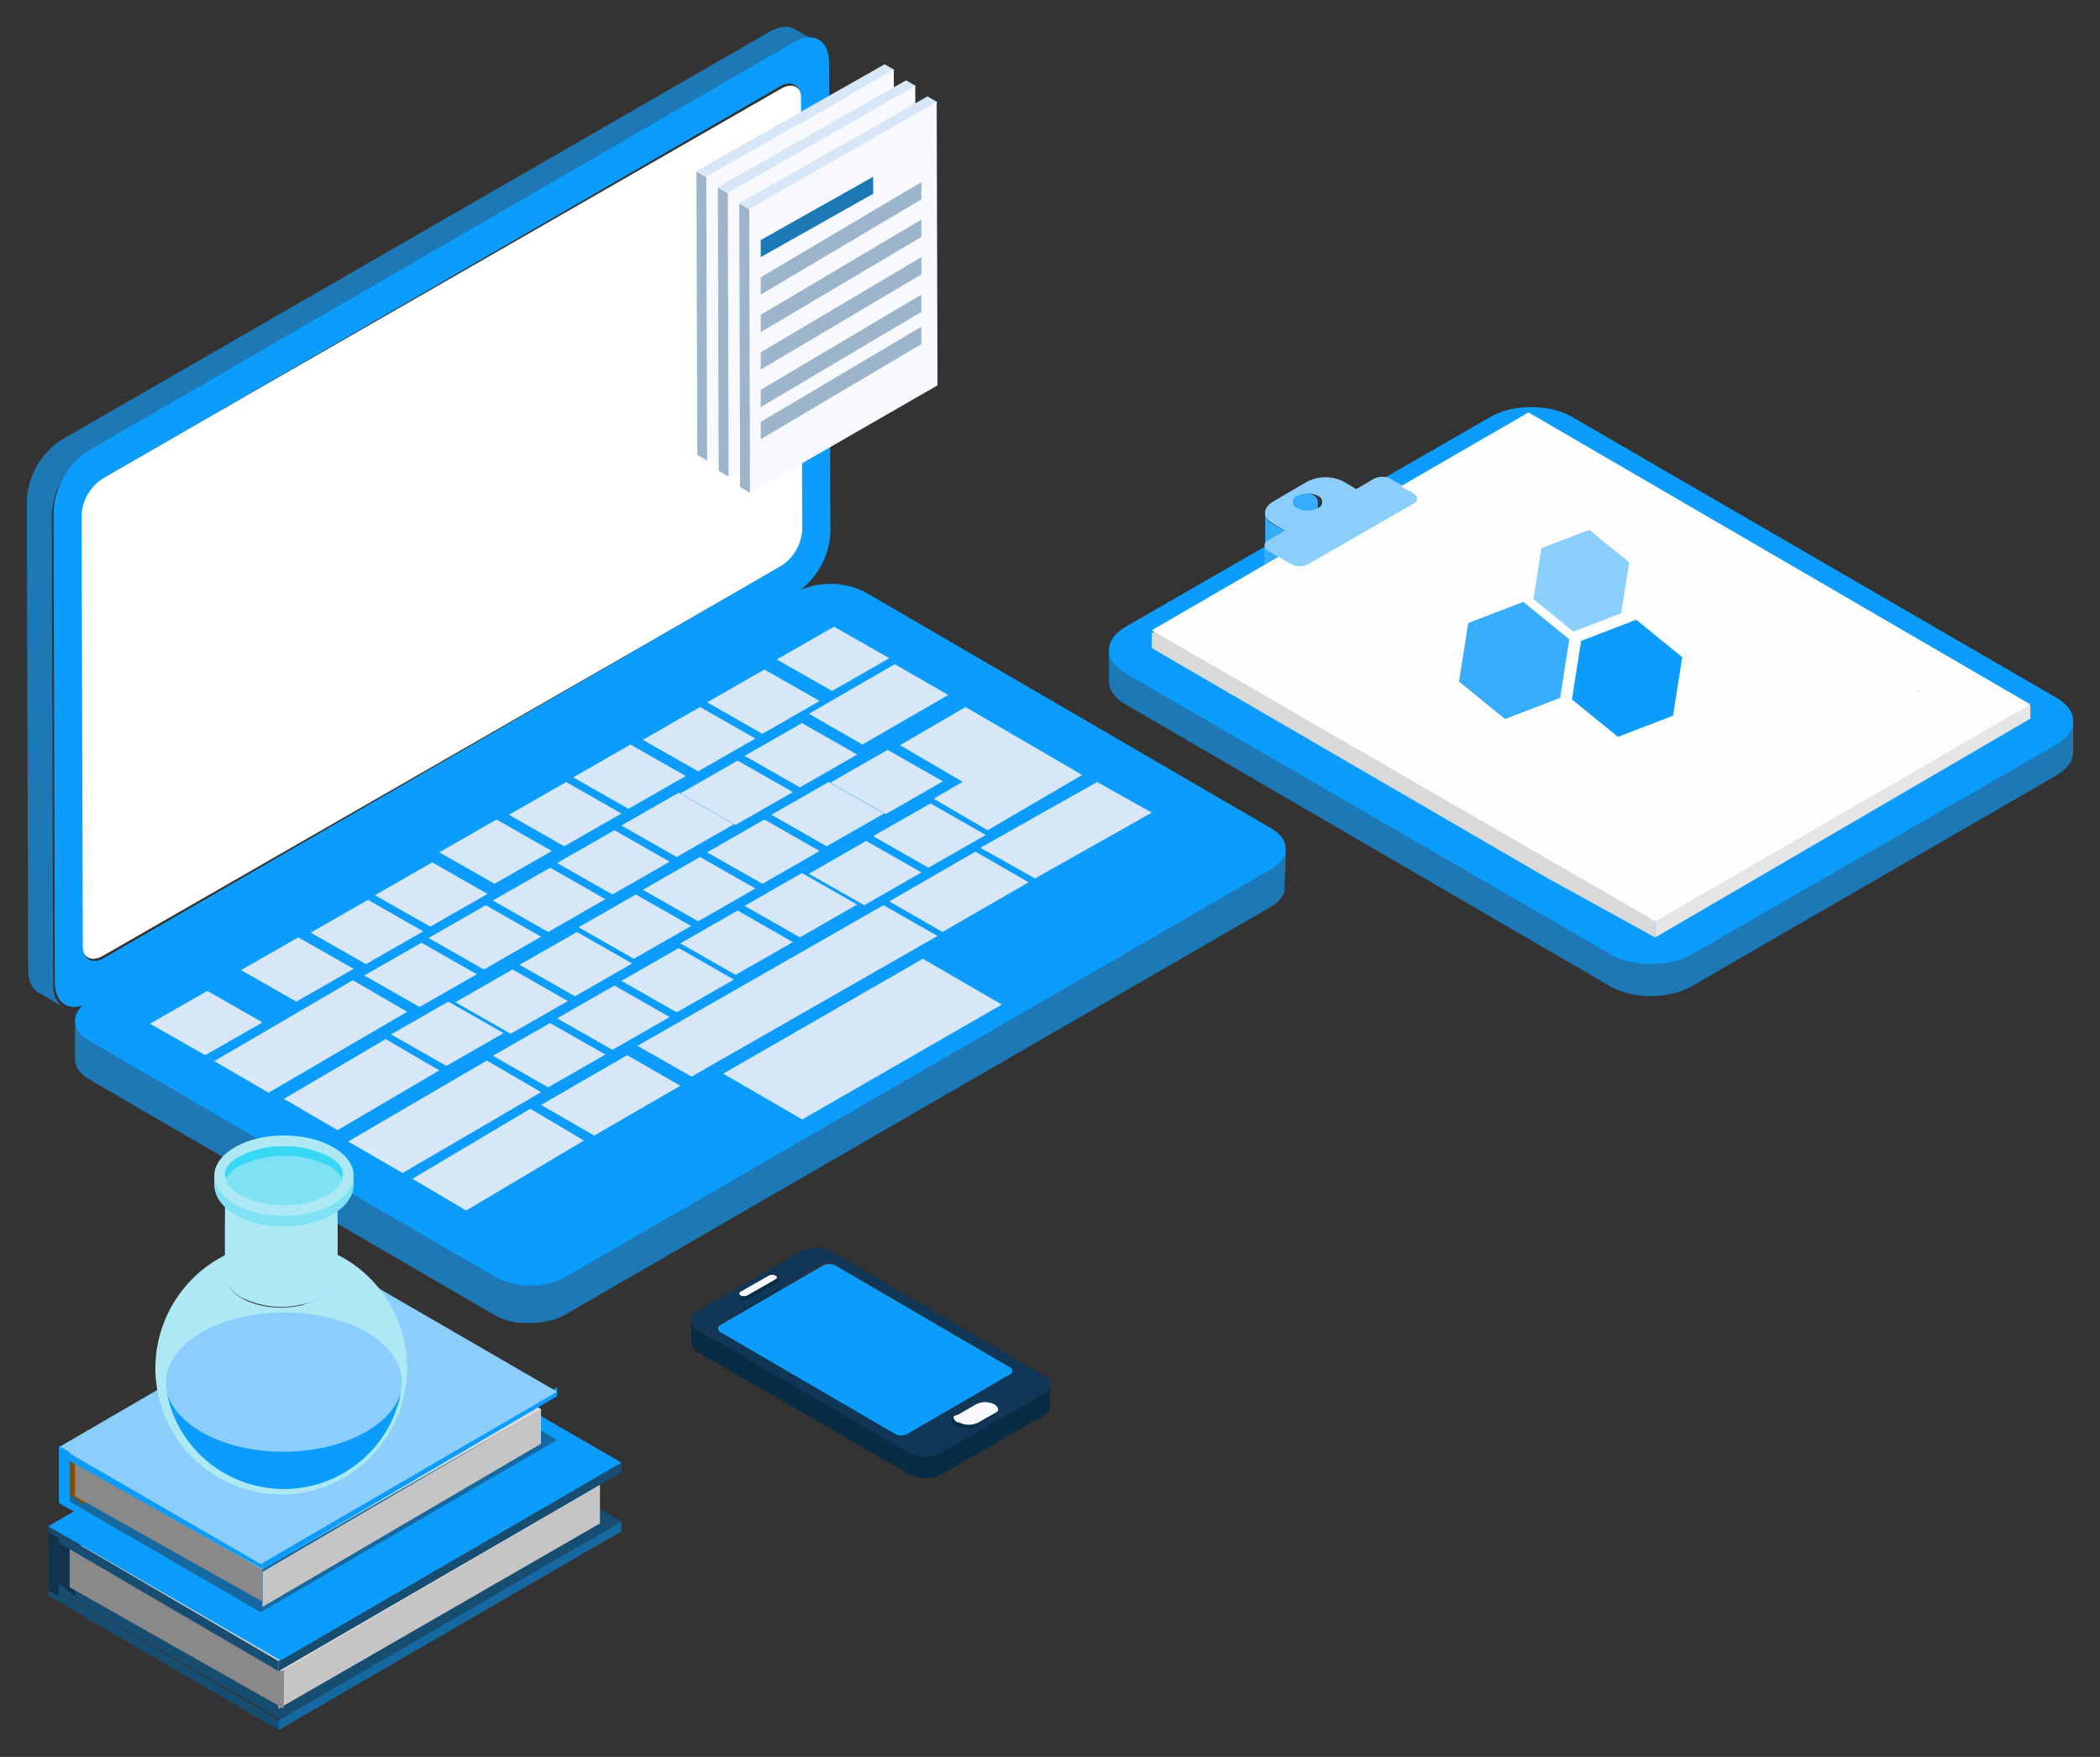<svg xmlns="http://www.w3.org/2000/svg" xmlns:xlink="http://www.w3.org/1999/xlink" viewBox="0 0 392 328"><rect x="0" y="0" width="392" height="328" fill="#333333" stroke="none"/><defs><style>.cls-1{fill:none;}.cls-2{clip-path:url(#clip-path);}.cls-3{clip-path:url(#clip-path-2);}.cls-4{fill:#082c44;}.cls-5{clip-path:url(#clip-path-3);}.cls-150,.cls-152,.cls-6{fill:#0c9cfc;}.cls-7{clip-path:url(#clip-path-5);}.cls-8{fill:#f8f9fc;}.cls-9{clip-path:url(#clip-path-7);}.cls-10{fill:#103758;}.cls-11{clip-path:url(#clip-path-9);}.cls-12{clip-path:url(#clip-path-11);}.cls-13{fill:#1669a0;}.cls-14{clip-path:url(#clip-path-13);}.cls-15{fill:#174d71;}.cls-16{clip-path:url(#clip-path-15);}.cls-17{clip-path:url(#clip-path-17);}.cls-18{fill:#12334a;}.cls-19{clip-path:url(#clip-path-19);}.cls-20{fill:#c5c5c5;}.cls-21{clip-path:url(#clip-path-21);}.cls-22{fill:#898989;}.cls-23{clip-path:url(#clip-path-23);}.cls-24{fill:#dcdcdc;}.cls-25{clip-path:url(#clip-path-25);}.cls-26{clip-path:url(#clip-path-27);}.cls-27{clip-path:url(#clip-path-29);}.cls-28{clip-path:url(#clip-path-31);}.cls-29{clip-path:url(#clip-path-33);}.cls-30{clip-path:url(#clip-path-35);}.cls-31{clip-path:url(#clip-path-37);}.cls-32{clip-path:url(#clip-path-39);}.cls-33{fill:#8a4c01;}.cls-34{clip-path:url(#clip-path-41);}.cls-35{clip-path:url(#clip-path-43);}.cls-36{clip-path:url(#clip-path-45);}.cls-37{clip-path:url(#clip-path-47);}.cls-38{clip-path:url(#clip-path-49);}.cls-39{clip-path:url(#clip-path-51);}.cls-40{fill:#8bcefc;}.cls-41{clip-path:url(#clip-path-53);}.cls-42{clip-path:url(#clip-path-55);}.cls-43{fill:#fff;}.cls-44{clip-path:url(#clip-path-57);}.cls-45{fill:#1d79b6;}.cls-46{clip-path:url(#clip-path-59);}.cls-47{clip-path:url(#clip-path-61);}.cls-48{fill:#d7e7f7;}.cls-49{clip-path:url(#clip-path-63);}.cls-50{clip-path:url(#clip-path-65);}.cls-51{clip-path:url(#clip-path-67);}.cls-52{clip-path:url(#clip-path-69);}.cls-53{clip-path:url(#clip-path-71);}.cls-54{clip-path:url(#clip-path-73);}.cls-55{clip-path:url(#clip-path-75);}.cls-56{clip-path:url(#clip-path-77);}.cls-57{clip-path:url(#clip-path-79);}.cls-58{clip-path:url(#clip-path-81);}.cls-59{clip-path:url(#clip-path-83);}.cls-60{clip-path:url(#clip-path-85);}.cls-61{clip-path:url(#clip-path-87);}.cls-62{clip-path:url(#clip-path-89);}.cls-63{clip-path:url(#clip-path-91);}.cls-64{clip-path:url(#clip-path-93);}.cls-65{clip-path:url(#clip-path-95);}.cls-66{clip-path:url(#clip-path-97);}.cls-67{clip-path:url(#clip-path-99);}.cls-68{clip-path:url(#clip-path-101);}.cls-69{clip-path:url(#clip-path-103);}.cls-70{clip-path:url(#clip-path-105);}.cls-71{clip-path:url(#clip-path-107);}.cls-72{clip-path:url(#clip-path-109);}.cls-73{clip-path:url(#clip-path-111);}.cls-74{clip-path:url(#clip-path-113);}.cls-75{clip-path:url(#clip-path-115);}.cls-76{clip-path:url(#clip-path-117);}.cls-77{clip-path:url(#clip-path-119);}.cls-78{clip-path:url(#clip-path-121);}.cls-79{clip-path:url(#clip-path-123);}.cls-80{clip-path:url(#clip-path-125);}.cls-81{clip-path:url(#clip-path-127);}.cls-82{clip-path:url(#clip-path-129);}.cls-83{clip-path:url(#clip-path-131);}.cls-84{clip-path:url(#clip-path-133);}.cls-85{clip-path:url(#clip-path-135);}.cls-86{clip-path:url(#clip-path-137);}.cls-87{clip-path:url(#clip-path-139);}.cls-88{clip-path:url(#clip-path-141);}.cls-89{clip-path:url(#clip-path-143);}.cls-90{clip-path:url(#clip-path-145);}.cls-91{clip-path:url(#clip-path-147);}.cls-92{clip-path:url(#clip-path-149);}.cls-93{clip-path:url(#clip-path-151);}.cls-94{clip-path:url(#clip-path-153);}.cls-95{clip-path:url(#clip-path-155);}.cls-96{fill:#919191;}.cls-97{clip-path:url(#clip-path-157);}.cls-98{fill:#bfbfbf;}.cls-99{clip-path:url(#clip-path-159);}.cls-100{fill:#36adfc;}.cls-101{clip-path:url(#clip-path-161);}.cls-102{fill:#bc8430;}.cls-103{clip-path:url(#clip-path-163);}.cls-104{clip-path:url(#clip-path-165);}.cls-105{fill:#8e6424;}.cls-106{clip-path:url(#clip-path-167);}.cls-107{fill:#8f6424;}.cls-108{clip-path:url(#clip-path-169);}.cls-109{clip-path:url(#clip-path-171);}.cls-110{clip-path:url(#clip-path-173);}.cls-111{fill:#d9d9d9;}.cls-112{clip-path:url(#clip-path-175);}.cls-113{fill:#e5e5e5;}.cls-114{clip-path:url(#clip-path-177);}.cls-115{fill:#fdfdfd;}.cls-116{clip-path:url(#clip-path-179);}.cls-117{fill:#e54332;}.cls-118{clip-path:url(#clip-path-181);}.cls-119{fill:#ffbf00;}.cls-120{clip-path:url(#clip-path-183);}.cls-121{clip-path:url(#clip-path-185);}.cls-122{fill:#ade9f4;}.cls-123{clip-path:url(#clip-path-187);}.cls-124{clip-path:url(#clip-path-189);}.cls-125{clip-path:url(#clip-path-191);}.cls-126{clip-path:url(#clip-path-193);}.cls-127{clip-path:url(#clip-path-195);}.cls-128{fill:#7fe2f4;}.cls-129{clip-path:url(#clip-path-197);}.cls-130{clip-path:url(#clip-path-199);}.cls-131{clip-path:url(#clip-path-201);}.cls-132{fill:#38d7f4;}.cls-133{clip-path:url(#clip-path-203);}.cls-134{fill:#9cb5cc;}.cls-135{clip-path:url(#clip-path-205);}.cls-136{clip-path:url(#clip-path-207);}.cls-137{clip-path:url(#clip-path-209);}.cls-138{clip-path:url(#clip-path-211);}.cls-139{clip-path:url(#clip-path-213);}.cls-140{clip-path:url(#clip-path-215);}.cls-141{clip-path:url(#clip-path-217);}.cls-142{clip-path:url(#clip-path-219);}.cls-143{clip-path:url(#clip-path-221);}.cls-144{clip-path:url(#clip-path-223);}.cls-145{clip-path:url(#clip-path-225);}.cls-146{clip-path:url(#clip-path-227);}.cls-147{clip-path:url(#clip-path-229);}.cls-148{clip-path:url(#clip-path-231);}.cls-149{clip-path:url(#clip-path-233);}.cls-150{opacity:0.82;}.cls-151{clip-path:url(#clip-path-235);}.cls-152{opacity:0.47;}.cls-153{clip-path:url(#clip-path-237);}</style><clipPath id="clip-path" transform="translate(-27 -36)"><path class="cls-1" d="M223,294.55a2.1,2.1,0,0,1-1.22,1.71l-8.46,4.86v-1.93a1.1,1.1,0,0,0-.6-.89l3-1.7a.84.84,0,0,0,.49-.68v-4a.84.84,0,0,0-.48-.67l-32.87-19a2.61,2.61,0,0,0-2.34,0l-7.81,4.48v-1.62a.44.44,0,0,0-.27-.37,1.42,1.42,0,0,0-1.3,0l-5.58,3.2a.46.46,0,0,0-.28.38v2.7l-4.07,2.33a.86.86,0,0,0-.5.68v2.37l-3.46-2a2.06,2.06,0,0,1-1.2-1.68v4a2.08,2.08,0,0,0,1.2,1.69l39.53,22.87a6.57,6.57,0,0,0,5.89,0l19.16-11a2.08,2.08,0,0,0,1.22-1.7C223,297.22,223,295.87,223,294.55Z"/></clipPath><clipPath id="clip-path-2" transform="translate(-27 -36)"><rect class="cls-1" width="595" height="842"/></clipPath><clipPath id="clip-path-3" transform="translate(-27 -36)"><path class="cls-1" d="M215.52,291.26l-32.58-19a2.58,2.58,0,0,0-2.33,0l-19.13,11.1a.71.71,0,0,0-.48.68.72.72,0,0,0,.48.68l32.58,19a2.58,2.58,0,0,0,2.33,0l19.13-11.1a.71.71,0,0,0,.48-.68A.72.72,0,0,0,215.52,291.26Z"/></clipPath><clipPath id="clip-path-5" transform="translate(-27 -36)"><path class="cls-1" d="M209.7,297.42a4,4,0,0,1,3.57,0c1,.56,1,1.48,0,2.08l-3.65,2.08a4,4,0,0,1-3.57,0,1,1,0,1,1,0-2.08Z"/></clipPath><clipPath id="clip-path-7" transform="translate(-27 -36)"><path class="cls-1" d="M165.44,277.74a.4.4,0,0,0-.28.38.41.41,0,0,0,.28.39,1.44,1.44,0,0,0,1.31,0l5.58-3.24a.41.41,0,0,0,0-.76,1.44,1.44,0,0,0-1.31,0l-5.57,3.24Zm47.15,22.44c.94-.55,1-1.43,0-2a3.71,3.71,0,0,0-3.4,0l-3.47,2a1,1,0,0,0,0,2,3.71,3.71,0,0,0,3.4,0Zm3.06-9L182.78,272a2.63,2.63,0,0,0-2.35,0l-19.3,11.2a.72.72,0,0,0-.48.69.71.71,0,0,0,.48.68L194,303.75a2.56,2.56,0,0,0,2.35,0l19.3-11.19a.74.74,0,0,0,.49-.69A.72.72,0,0,0,215.65,291.19Zm-39.28-21.48a6.44,6.44,0,0,1,5.89,0l39.53,23.07c1.62,1,1.61,2.49,0,3.43l-19.16,11.08a6.44,6.44,0,0,1-5.89,0l-39.53-23.07c-1.62-.94-1.61-2.49,0-3.43Z"/></clipPath><clipPath id="clip-path-9" transform="translate(-27 -36)"><path class="cls-1" d="M170.52,274.15a1.34,1.34,0,0,1,1.23,0,.37.37,0,0,1,.25.35.39.39,0,0,1-.25.35l-5.25,3a1.36,1.36,0,0,1-1.24,0,.36.36,0,0,1-.26-.35.38.38,0,0,1,.26-.36Z"/></clipPath><clipPath id="clip-path-11" transform="translate(-27 -36)"><polygon class="cls-1" points="143 320 142.99 321.9 79 359 79.01 357.09 143 320"/></clipPath><clipPath id="clip-path-13" transform="translate(-27 -36)"><polygon class="cls-1" points="79 357.1 78.99 359 36 333.89 36.01 332 79 357.1"/></clipPath><clipPath id="clip-path-15" transform="translate(-27 -36)"><polygon class="cls-1" points="143 320.06 79.33 357 36 331.94 99.67 295 143 320.06"/></clipPath><clipPath id="clip-path-17" transform="translate(-27 -36)"><polygon class="cls-1" points="41 324.06 37 322 37 330.9 41 334 41 324.06"/></clipPath><clipPath id="clip-path-19" transform="translate(-27 -36)"><polygon class="cls-1" points="139 313 138.99 320.42 79 355 79.02 347.58 139 313"/></clipPath><clipPath id="clip-path-21" transform="translate(-27 -36)"><polygon class="cls-1" points="40 325 40 332.33 79.98 355 80 347.68 40 325"/></clipPath><clipPath id="clip-path-23" transform="translate(-27 -36)"><polygon class="cls-1" points="99 290 42 323.28 42 326.15 79.53 348 139 313.28 99 290"/></clipPath><clipPath id="clip-path-25" transform="translate(-27 -36)"><polygon class="cls-1" points="143 309 142.99 310.9 79 348 79.01 346.1 143 309"/></clipPath><clipPath id="clip-path-27" transform="translate(-27 -36)"><polygon class="cls-1" points="79 346.11 78.99 348 36 322.89 36.01 321 79 346.11"/></clipPath><clipPath id="clip-path-29" transform="translate(-27 -36)"><polygon class="cls-1" points="143 309.06 79.33 346 36 320.94 99.67 284 143 309.06"/></clipPath><clipPath id="clip-path-31" transform="translate(-27 -36)"><polygon class="cls-1" points="38 334 36 332.99 36 322 38 323.19 38 334"/></clipPath><clipPath id="clip-path-33" transform="translate(-27 -36)"><polygon class="cls-1" points="131 305 130.99 306.66 76 339 76 337.34 131 305"/></clipPath><clipPath id="clip-path-35" transform="translate(-27 -36)"><polygon class="cls-1" points="76 336.39 76 338 38 316.61 38.01 315 76 336.39"/></clipPath><clipPath id="clip-path-37" transform="translate(-27 -36)"><polygon class="cls-1" points="131 304.83 75.66 337 38 315.18 93.33 283 131 304.83"/></clipPath><clipPath id="clip-path-39" transform="translate(-27 -36)"><polygon class="cls-1" points="43 308.72 39 307 39 314.42 43 317 43 308.72"/></clipPath><clipPath id="clip-path-41" transform="translate(-27 -36)"><polygon class="cls-1" points="128 299 127.98 305.54 76 336 76.01 329.46 128 299"/></clipPath><clipPath id="clip-path-43" transform="translate(-27 -36)"><polygon class="cls-1" points="41 309 41 315.35 75.99 335 76 328.65 41 309"/></clipPath><clipPath id="clip-path-45" transform="translate(-27 -36)"><polygon class="cls-1" points="92.95 279 43 307.69 43 310.17 75.88 329 128 299.07 92.95 279"/></clipPath><clipPath id="clip-path-47" transform="translate(-27 -36)"><polygon class="cls-1" points="131 295 130.99 296.66 76 329 76 327.34 131 295"/></clipPath><clipPath id="clip-path-49" transform="translate(-27 -36)"><polygon class="cls-1" points="76 327.39 76 329 38 307.6 38.01 306 76 327.39"/></clipPath><clipPath id="clip-path-51" transform="translate(-27 -36)"><polygon class="cls-1" points="131 295.83 75.66 328 38 306.18 93.33 274 131 295.83"/></clipPath><clipPath id="clip-path-53" transform="translate(-27 -36)"><polygon class="cls-1" points="40 317 38 316.07 38 306 40 307.09 40 317"/></clipPath><clipPath id="clip-path-55" transform="translate(-27 -36)"><path class="cls-1" d="M172.85,52.53c2.14-1.24,3.92-.23,3.93,2.23l.22,80.1a8.59,8.59,0,0,1-3.91,6.71L46.17,214.47c-2.15,1.23-3.93.25-3.94-2.21L42,132.16a8.59,8.59,0,0,1,3.91-6.74Z"/></clipPath><clipPath id="clip-path-57" transform="translate(-27 -36)"><path class="cls-1" d="M267,194.15a1.31,1.31,0,0,1,0,.28v.27a.39.39,0,0,1-.06.25c-.06.09,0,.18-.08.27l-.1.22a1.51,1.51,0,0,1-.13.29.82.82,0,0,1-.12.2c-.06.11-.13.21-.2.32l-.16.19a2.57,2.57,0,0,1-.35.39l-.19.18-.24.21a1.93,1.93,0,0,1-.28.22l-.29.2-.46.3-49.7,28.72v-3l-11-6.4,15.86-9.2v-1.19l1,.6L242,195v-7.53L232,181.59l-2.32,1.34v-2.68l-3.38-2-6.7-3.89-11.68-6.76-3,1.73v-3.39l-10.08-5.83-2.26,1.31V158.8L182.51,153l-10.45,6.07v2.31l-2-1.15-10.46,6.09v2.31l-2-1.16-10.44,6.08v2.31l-2-1.16-10.43,6.08v2.31l-2-1.16L122.28,188v2.32l-2-1.15-10.46,6.06v2.31l-2-1.15-10.41,6v2.31l-2-1.15L85,209.64V212l-2-1.15L72.5,216.86v7.53l5.84,3.38-2.49,1.45v-2.63l-10.08-5.83-10.45,6.07v7.53L65.5,240.2l2.26-1.32v2.62l10.08,5.83L80.1,246v2.63l10.09,5.83,2.24-1.31v2.61l10.07,5.84,2.32-1.35V263l10.08,5.84,22.15-12.86v-1.52l1.3.76,16.33-9.49V244l1.48.86,6-3.46v2.88l11,6.39-40.65,23.5a9.46,9.46,0,0,1-1.29.61l-.38.14c-.3.1-.6.19-.91.27s-.55.15-.83.2-.78.15-1.17.2h-.23a15.39,15.39,0,0,1-1.55.09h-.25a8.51,8.51,0,0,1-1.51-.09h-.25a14.36,14.36,0,0,1-1.46-.25l-.28-.07a13.26,13.26,0,0,1-1.32-.4h-.14a10.06,10.06,0,0,1-1.41-.67L43.66,230c-1.77-1-2.66-2.39-2.66-3.75v7.53c0,1.35.89,2.7,2.66,3.73l75.84,44.11a9.07,9.07,0,0,0,1.37.66H121c.3.12.61.22.92.31l.39.09.29.07.27.07c.3.06.61.11.92.15h2.73a4.72,4.72,0,0,0,1-.07h.32a4.72,4.72,0,0,0,.84-.12l.34-.08.81-.19.5-.12.43-.16.37-.14a10.82,10.82,0,0,0,1.29-.61l131.81-76.18.31-.18.16-.11.29-.2.28-.22.23-.2.11-.09.1-.11.35-.38.09-.11v-.07a3,3,0,0,0,.21-.33l.1-.15a2.88,2.88,0,0,0,.13-.31,1.11,1.11,0,0,1,.08-.16,1.38,1.38,0,0,1,.08-.29.61.61,0,0,0,0-.19,1.31,1.31,0,0,0,0-.28v-.26Q267,197.91,267,194.15Z"/></clipPath><clipPath id="clip-path-59" transform="translate(-27 -36)"><path class="cls-1" d="M264.35,190.69l-75.84-44.13a14.32,14.32,0,0,0-13,0L43.7,222.78c-3.59,2.07-3.61,5.45,0,7.54l75.81,44.12a14.32,14.32,0,0,0,13,0l131.82-76.21C267.88,196.15,267.9,192.75,264.35,190.69Z"/></clipPath><clipPath id="clip-path-61" transform="translate(-27 -36)"><polygon class="cls-1" points="176.69 171 187 176.87 176.32 183 166 177.12 176.69 171"/></clipPath><clipPath id="clip-path-63" transform="translate(-27 -36)"><polygon class="cls-1" points="192.69 176 203 181.88 192.32 188 182 182.12 192.69 176"/></clipPath><clipPath id="clip-path-65" transform="translate(-27 -36)"><polygon class="cls-1" points="207.23 168 218.92 174.81 225.63 178.71 229 180.69 211.36 191 201.28 185.12 206.69 181.96 195 175.13 207.23 168"/></clipPath><clipPath id="clip-path-67" transform="translate(-27 -36)"><polygon class="cls-1" points="181.68 182 192 187.89 181.32 194 171 188.11 181.68 182"/></clipPath><clipPath id="clip-path-69" transform="translate(-27 -36)"><polygon class="cls-1" points="231.8 182 242 187.72 220.21 200 210 194.28 231.8 182"/></clipPath><clipPath id="clip-path-71" transform="translate(-27 -36)"><polygon class="cls-1" points="209.08 195 219 200.72 202.93 210 193 204.28 209.08 195"/></clipPath><clipPath id="clip-path-73" transform="translate(-27 -36)"><polygon class="cls-1" points="176.69 199 187 204.88 176.32 211 166 205.12 176.69 199"/></clipPath><clipPath id="clip-path-75" transform="translate(-27 -36)"><polygon class="cls-1" points="182.69 153 193 158.88 182.32 165 172 159.12 182.69 153"/></clipPath><clipPath id="clip-path-77" transform="translate(-27 -36)"><polygon class="cls-1" points="169.68 161 180 166.87 169.31 173 159 167.12 169.68 161"/></clipPath><clipPath id="clip-path-79" transform="translate(-27 -36)"><polygon class="cls-1" points="194.02 160 204 165.75 187.99 175 178 169.26 194.02 160"/></clipPath><clipPath id="clip-path-81" transform="translate(-27 -36)"><polygon class="cls-1" points="157.68 168 168 173.88 157.32 180 147 174.13 157.68 168"/></clipPath><clipPath id="clip-path-83" transform="translate(-27 -36)"><polygon class="cls-1" points="144.68 175 155 180.88 144.32 187 134 181.13 144.68 175"/></clipPath><clipPath id="clip-path-85" transform="translate(-27 -36)"><polygon class="cls-1" points="164.68 178 175 183.88 164.31 190 154 184.13 164.68 178"/></clipPath><clipPath id="clip-path-87" transform="translate(-27 -36)"><polygon class="cls-1" points="132.68 182 143 187.88 132.32 194 122 188.12 132.68 182"/></clipPath><clipPath id="clip-path-89" transform="translate(-27 -36)"><polygon class="cls-1" points="153.68 184 164 189.88 153.31 196 143 190.12 153.68 184"/></clipPath><clipPath id="clip-path-91" transform="translate(-27 -36)"><polygon class="cls-1" points="200.68 186 211 191.88 200.31 198 190 192.11 200.68 186"/></clipPath><clipPath id="clip-path-93" transform="translate(-27 -36)"><polygon class="cls-1" points="119.69 189 130 194.88 119.31 201 109 195.12 119.69 189"/></clipPath><clipPath id="clip-path-95" transform="translate(-27 -36)"><polygon class="cls-1" points="169.68 189 180 194.88 169.32 201 159 195.13 169.68 189"/></clipPath><clipPath id="clip-path-97" transform="translate(-27 -36)"><polygon class="cls-1" points="141.69 191 152 196.88 141.32 203 131 197.12 141.69 191"/></clipPath><clipPath id="clip-path-99" transform="translate(-27 -36)"><polygon class="cls-1" points="188.68 193 199 198.88 188.32 205 178 199.13 188.68 193"/></clipPath><clipPath id="clip-path-101" transform="translate(-27 -36)"><polygon class="cls-1" points="157.68 196 168 201.88 157.32 208 147 202.12 157.68 196"/></clipPath><clipPath id="clip-path-103" transform="translate(-27 -36)"><polygon class="cls-1" points="107.68 197 118 202.89 107.32 209 97 203.13 107.68 197"/></clipPath><clipPath id="clip-path-105" transform="translate(-27 -36)"><polygon class="cls-1" points="129.7 198 140 203.87 129.33 210 119 204.12 129.7 198"/></clipPath><clipPath id="clip-path-107" transform="translate(-27 -36)"><polygon class="cls-1" points="145.69 203 156 208.88 145.32 215 135 209.12 145.69 203"/></clipPath><clipPath id="clip-path-109" transform="translate(-27 -36)"><polygon class="cls-1" points="95.68 204 106 209.88 95.31 216 85 210.12 95.68 204"/></clipPath><clipPath id="clip-path-111" transform="translate(-27 -36)"><polygon class="cls-1" points="117.67 205 128 210.88 117.32 217 107 211.12 117.67 205"/></clipPath><clipPath id="clip-path-113" transform="translate(-27 -36)"><polygon class="cls-1" points="164.69 206 175 211.89 164.32 218 154 212.12 164.69 206"/></clipPath><clipPath id="clip-path-115" transform="translate(-27 -36)"><polygon class="cls-1" points="134.69 210 145 215.88 134.33 222 124 216.13 134.69 210"/></clipPath><clipPath id="clip-path-117" transform="translate(-27 -36)"><polygon class="cls-1" points="82.68 211 93 216.88 82.31 223 72 217.11 82.68 211"/></clipPath><clipPath id="clip-path-119" transform="translate(-27 -36)"><polygon class="cls-1" points="105.69 212 116 217.89 105.32 224 95 218.12 105.69 212"/></clipPath><clipPath id="clip-path-121" transform="translate(-27 -36)"><polygon class="cls-1" points="153.69 213 164 218.88 153.32 225 143 219.12 153.69 213"/></clipPath><clipPath id="clip-path-123" transform="translate(-27 -36)"><polygon class="cls-1" points="122.68 217 133 222.89 122.31 229 112 223.11 122.68 217"/></clipPath><clipPath id="clip-path-125" transform="translate(-27 -36)"><polygon class="cls-1" points="141.69 220 152 225.88 141.32 232 131 226.12 141.69 220"/></clipPath><clipPath id="clip-path-127" transform="translate(-27 -36)"><polygon class="cls-1" points="65.69 221 76 226.88 65.31 233 55 227.12 65.69 221"/></clipPath><clipPath id="clip-path-129" transform="translate(-27 -36)"><polygon class="cls-1" points="110.68 223 121 228.88 110.32 235 100 229.12 110.68 223"/></clipPath><clipPath id="clip-path-131" transform="translate(-27 -36)"><polygon class="cls-1" points="191.91 205 202 210.74 156.09 237 146 231.25 191.91 205"/></clipPath><clipPath id="clip-path-133" transform="translate(-27 -36)"><polygon class="cls-1" points="129.68 227 140 232.88 129.32 239 119 233.11 129.68 227"/></clipPath><clipPath id="clip-path-135" transform="translate(-27 -36)"><polygon class="cls-1" points="92.86 219 103 224.9 77.13 240 67 234.1 92.86 219"/></clipPath><clipPath id="clip-path-137" transform="translate(-27 -36)"><polygon class="cls-1" points="199.26 215 214 223.55 176.75 245 162 236.45 199.26 215"/></clipPath><clipPath id="clip-path-139" transform="translate(-27 -36)"><polygon class="cls-1" points="98.99 230 109 235.84 90 247 80 241.15 98.99 230"/></clipPath><clipPath id="clip-path-141" transform="translate(-27 -36)"><polygon class="cls-1" points="144.07 233 154 238.71 137.92 248 128 242.28 144.07 233"/></clipPath><clipPath id="clip-path-143" transform="translate(-27 -36)"><polygon class="cls-1" points="117.87 234 128 239.9 102.14 255 92 249.11 117.87 234"/></clipPath><clipPath id="clip-path-145" transform="translate(-27 -36)"><polygon class="cls-1" points="125.99 243 136 248.93 114.02 262 104 256.07 125.99 243"/></clipPath><clipPath id="clip-path-147" transform="translate(-27 -36)"><path class="cls-1" d="M179.34,43.75l-.23-.14-1.87-1.09-1.86-1.08c-1.2-.69-2.84-.6-4.66.45L38.51,118.09A14.37,14.37,0,0,0,32,129.34l.25,87.78c0,2,.73,3.5,1.92,4.18l4.65,2.7c-1.18-.68-1.9-2.13-1.91-4.17L36.66,132a14.36,14.36,0,0,1,6.47-11.26L175.36,44.6c1.8-1,3.45-1.14,4.64-.44Z"/></clipPath><clipPath id="clip-path-149" transform="translate(-27 -36)"><path class="cls-1" d="M176.75,134.86l-.22-80.5c0-2.47-1.77-3.48-3.91-2.25L46.12,125.38a8.65,8.65,0,0,0-3.89,6.76l.23,80.51c0,2.47,1.77,3.46,3.92,2.22l126.48-73.25a8.64,8.64,0,0,0,3.89-6.75Zm-1.54-91c3.58-2.07,6.53-.4,6.54,3.73l.25,87.92a14.44,14.44,0,0,1-6.5,11.28L43.78,223.11c-3.59,2.08-6.52.39-6.54-3.74L37,131.46a14.37,14.37,0,0,1,6.46-11.28Z"/></clipPath><clipPath id="clip-path-151" transform="translate(-27 -36)"><path class="cls-1" d="M237.1,161.34,327.62,214c4.14,2.42,11,2.42,15.12,0l68.12-39.39c2.1-1.21,3.15-2.81,3.14-4.42v6.15c0,1.6-1,3.21-3.14,4.42l-68.13,39.4c-4.17,2.41-11,2.41-15.12,0L237.09,167.5c-2.06-1.2-3.09-2.77-3.09-4.35V157C234,158.57,235,160.15,237.1,161.34Z"/></clipPath><clipPath id="clip-path-153" transform="translate(-27 -36)"><path class="cls-1" d="M237.13,153c-4.16,2.41-4.18,6.33,0,8.73l90.54,52.45c4.14,2.4,11,2.4,15.11,0L410.87,175c4.16-2.41,4.18-6.33,0-8.73L320.39,113.8c-4.14-2.4-11-2.4-15.11,0Z"/></clipPath><clipPath id="clip-path-155" transform="translate(-27 -36)"><polygon class="cls-1" points="289 127 289.01 132.68 291 134 290.98 128.32 289 127"/></clipPath><clipPath id="clip-path-157" transform="translate(-27 -36)"><path class="cls-1" d="M291,128v6.08a1.13,1.13,0,0,1,.65.92v-6.08A1.15,1.15,0,0,0,291,128Z"/></clipPath><clipPath id="clip-path-159" transform="translate(-27 -36)"><path class="cls-1" d="M268,129.68V136a1.44,1.44,0,0,1,.74-1.19,3.44,3.44,0,0,1,3.53,0A1.43,1.43,0,0,1,273,136v-6.32a1.43,1.43,0,0,0-.73-1.18,3.44,3.44,0,0,0-3.53,0A1.42,1.42,0,0,0,268,129.68Z"/></clipPath><clipPath id="clip-path-161" transform="translate(-27 -36)"><path class="cls-1" d="M291,129.93V136a1.14,1.14,0,0,0,.66-.93V129A1.14,1.14,0,0,1,291,129.93Z"/></clipPath><clipPath id="clip-path-163" transform="translate(-27 -36)"><path class="cls-1" d="M263.4,138.61a1.6,1.6,0,0,1-.22-.74V132a2.14,2.14,0,0,0,1.3,1.77l2.52,1.4V141l-.93-.52V146l-2.39-1.33a1.11,1.11,0,0,1-.68-.9V137.9A1,1,0,0,0,263.4,138.61Z"/></clipPath><clipPath id="clip-path-165" transform="translate(-27 -36)"><polygon class="cls-1" points="266 140 266.02 145.68 268 147 267.99 141.32 266 140"/></clipPath><clipPath id="clip-path-167" transform="translate(-27 -36)"><polygon class="cls-1" points="271 141.15 271.01 147 291 135.85 290.98 130 271 141.15"/></clipPath><clipPath id="clip-path-169" transform="translate(-27 -36)"><path class="cls-1" d="M268,142v5.65a3.37,3.37,0,0,0,3,0V142A3.37,3.37,0,0,1,268,142Z"/></clipPath><clipPath id="clip-path-171" transform="translate(-27 -36)"><path class="cls-1" d="M273,130.87a1.22,1.22,0,0,0,.81-1.15,1.2,1.2,0,0,0-.81-1.14,4.24,4.24,0,0,0-3.89,0,1.22,1.22,0,0,0,0,2.3,4.28,4.28,0,0,0,3.91,0Zm-6.13,4.2-2.48-1.46c-1.79-1-1.67-2.86.3-4l6.17-3.61a7.48,7.48,0,0,1,6.83-.15l2.48,1.46,3.26-1.91a3.5,3.5,0,0,1,3.21,0l2.34,1.39,2.42,1.41a1,1,0,0,1,.6.94,1,1,0,0,1-.6.93l-19.84,11.56a3.5,3.5,0,0,1-3.18,0L266,140.2l-2.35-1.39a1,1,0,0,1-.61-.94,1,1,0,0,1,.61-.94Z"/></clipPath><clipPath id="clip-path-173" transform="translate(-27 -36)"><path class="cls-1" d="M331.36,127c-3.52,7.89-11.1,14.08-18.6,18.1a79,79,0,0,1-34.44,8.78c-6.51.11-13-.67-19.51-1.12a41,41,0,0,1-9.22-2.06L242,154.19V157l73.83,42.93L335.91,211,336,211V129.56Z"/></clipPath><clipPath id="clip-path-175" transform="translate(-27 -36)"><polygon class="cls-1" points="406 167.68 336 129 336 211 406 170.17 406 167.68"/></clipPath><clipPath id="clip-path-177" transform="translate(-27 -36)"><path class="cls-1" d="M312.32,113,288.5,126.77l2.4,1.39a1,1,0,0,1,.6.92,1,1,0,0,1-.6.91l-19.7,11.35a3.52,3.52,0,0,1-3.16,0l-2.4-1.39L242,153.67,336,208l70-40.49Z"/></clipPath><clipPath id="clip-path-179" transform="translate(-27 -36)"><path class="cls-1" d="M385,165v.1l.14.08v-.07Z"/></clipPath><clipPath id="clip-path-181" transform="translate(-27 -36)"><path class="cls-1" d="M385,158.29a2.42,2.42,0,0,1,.87-.29A2.71,2.71,0,0,0,385,158.29Z"/></clipPath><clipPath id="clip-path-183" transform="translate(-27 -36)"><path class="cls-1" d="M389,160.71l-1-.71Z"/></clipPath><clipPath id="clip-path-185" transform="translate(-27 -36)"><path class="cls-1" d="M103,291.34a22.39,22.39,0,0,0-.25-3.37,23.42,23.42,0,0,0-1.89-6.41,22.15,22.15,0,0,0-1.63-3,23.48,23.48,0,0,0-7.56-7.38,22.29,22.29,0,0,0-2.79-1.44c-1.19-.48-1.48-.6-2-.75v1c4,2.38,3.79,6.17-.3,8.46s-10.61,2.23-14.55-.15c-2-1.18-2.88-2.69-2.86-4.19v-3.86c-.32.15-.61.31-1.09.58a23.4,23.4,0,0,0-8.35,7.89A23.67,23.67,0,0,0,56,291.47a14.86,14.86,0,0,0,.08,1.89c.07.72.2,1.68.32,2.38l.13.63a22.36,22.36,0,0,0,1.16,3.84c.22.49.49,1.17.74,1.65.4.77,1,1.81,1.45,2.55.29.42.68,1,1,1.4.61.75,1.46,1.71,2.13,2.41a23.8,23.8,0,0,0,2.41,2.08,18.48,18.48,0,0,0,2,1.31,22.35,22.35,0,0,0,2.79,1.45,23.22,23.22,0,0,0,4.82,1.5,19.52,19.52,0,0,0,2.17.32c1.39.11,1.39.11,2.1.12a14.73,14.73,0,0,0,2.09-.07c1.42-.15,1.42-.15,2.15-.27a23.43,23.43,0,0,0,4.71-1.34,23.86,23.86,0,0,0,5.67-3.26,22.38,22.38,0,0,0,3-2.81c.33-.38.8-.88,1.09-1.29.56-.77,1.27-1.8,1.77-2.61a30.93,30.93,0,0,0,1.55-3.21,19.9,19.9,0,0,0,.66-1.88c.16-.6.38-1.4.51-2-.09.26-.18.55-.29.84a17.59,17.59,0,0,0,.77-5.77Z"/></clipPath><clipPath id="clip-path-187" transform="translate(-27 -36)"><path class="cls-1" d="M68.54,310.84A22,22,0,0,1,58,295.13c.41,2.8,2.42,5.53,6.06,7.7,8.44,5.05,22.42,5.19,31.22.32,4-2.24,6.29-5.16,6.72-8.15-.15.82-.33,1.91-.56,2.72a30.07,30.07,0,0,1-1.09,3.06,21.7,21.7,0,0,1-2.51,4.29,22.31,22.31,0,0,1-29.3,5.77Z"/></clipPath><clipPath id="clip-path-189" transform="translate(-27 -36)"><path class="cls-1" d="M95.88,285c-8.41-5.16-22.34-5.31-31.11-.33s-9.06,13.18-.65,18.38,22.34,5.3,31.11.32S104.29,290.14,95.88,285Z"/></clipPath><clipPath id="clip-path-191" transform="translate(-27 -36)"><rect class="cls-1" x="69" y="256" width="21" height="17"/></clipPath><clipPath id="clip-path-193" transform="translate(-27 -36)"><path class="cls-1" d="M69,274V263.06c0,1.5,1,3,2.94,4.17,4,2.4,10.65,2.47,14.84.15C88.93,266.19,90,264.59,90,263v10.93c0,1.59-1.08,3.18-3.22,4.37a16.47,16.47,0,0,1-14.84-.14C70,277,69,275.49,69,274Z"/></clipPath><clipPath id="clip-path-195" transform="translate(-27 -36)"><path class="cls-1" d="M67,257.19v-2.12c0,1.95,1.2,3.9,3.62,5.41,5,3.11,13.21,3.21,18.4.2,2.67-1.55,4-3.61,4-5.68v2.12c0,2.07-1.33,4.14-4,5.68-5.19,3-13.42,2.92-18.4-.2C68.2,261.09,67,259.14,67,257.19Z"/></clipPath><clipPath id="clip-path-197" transform="translate(-27 -36)"><path class="cls-1" d="M89.38,250.29c5,3,4.8,7.73-.37,10.61s-13.41,2.79-18.39-.19S65.82,253,71,250.1,84.42,247.31,89.38,250.29Z"/></clipPath><clipPath id="clip-path-199" transform="translate(-27 -36)"><path class="cls-1" d="M80,261a16.7,16.7,0,0,1-8.33-2c-1.69-1-2.65-2.29-2.63-3.49s1.09-2.58,3-3.61a18.26,18.26,0,0,1,16.42.14c1.69,1,2.65,2.29,2.63,3.49s-1.09,2.58-3,3.61A16.86,16.86,0,0,1,80,261Z"/></clipPath><clipPath id="clip-path-201" transform="translate(-27 -36)"><path class="cls-1" d="M72,253.54A18,18,0,0,1,80,251.81a17.56,17.56,0,0,1,8.33,1.86A5.43,5.43,0,0,1,90.79,256a2.18,2.18,0,0,0,.21-.87c0-1.11-.93-2.28-2.63-3.23A17.8,17.8,0,0,0,80,250,18.1,18.1,0,0,0,72,251.73c-1.86.93-2.93,2.18-3,3.34a2.14,2.14,0,0,0,.21.93A5.82,5.82,0,0,1,72,253.54Z"/></clipPath><clipPath id="clip-path-203" transform="translate(-27 -36)"><polygon class="cls-1" points="159 122 157.16 120.92 157 68 158.84 69.08 159 122"/></clipPath><clipPath id="clip-path-205" transform="translate(-27 -36)"><polygon class="cls-1" points="158.87 69 157 67.93 192.13 48 194 49.07 158.87 69"/></clipPath><clipPath id="clip-path-207" transform="translate(-27 -36)"><polygon class="cls-1" points="193.84 49 194 101.95 159.16 122 159 69.05 193.84 49"/></clipPath><clipPath id="clip-path-209" transform="translate(-27 -36)"><polygon class="cls-1" points="163 125 161.15 123.92 161 71 162.85 72.08 163 125"/></clipPath><clipPath id="clip-path-211" transform="translate(-27 -36)"><polygon class="cls-1" points="162.87 72 161 70.93 196.13 51 198 52.07 162.87 72"/></clipPath><clipPath id="clip-path-213" transform="translate(-27 -36)"><polygon class="cls-1" points="197.85 52 198 104.95 163.15 125 163 72.05 197.85 52"/></clipPath><clipPath id="clip-path-215" transform="translate(-27 -36)"><polygon class="cls-1" points="167 128 165.15 126.92 165 74 166.85 75.08 167 128"/></clipPath><clipPath id="clip-path-217" transform="translate(-27 -36)"><polygon class="cls-1" points="166.87 75 165 73.93 200.13 54 202 55.07 166.87 75"/></clipPath><clipPath id="clip-path-219" transform="translate(-27 -36)"><polygon class="cls-1" points="201.85 55 202 107.95 167.15 128 167 75.05 201.85 55"/></clipPath><clipPath id="clip-path-221" transform="translate(-27 -36)"><polygon class="cls-1" points="199 84 199 87.22 169.01 105 169 101.78 199 84"/></clipPath><clipPath id="clip-path-223" transform="translate(-27 -36)"><polygon class="cls-1" points="198.99 70 199 73.22 169.01 91 169 87.78 198.99 70"/></clipPath><clipPath id="clip-path-225" transform="translate(-27 -36)"><polygon class="cls-1" points="189.99 69 190 72.17 169.01 84 169 80.82 189.99 69"/></clipPath><clipPath id="clip-path-227" transform="translate(-27 -36)"><polygon class="cls-1" points="199 77 199 80.23 169.01 98 169 94.77 199 77"/></clipPath><clipPath id="clip-path-229" transform="translate(-27 -36)"><polygon class="cls-1" points="198.99 97 199 100.23 169.01 118 169 114.77 198.99 97"/></clipPath><clipPath id="clip-path-231" transform="translate(-27 -36)"><polygon class="cls-1" points="198.99 91 199 94.22 169.01 112 169 108.78 198.99 91"/></clipPath><clipPath id="clip-path-233" transform="translate(-27 -36)"><polygon class="cls-1" points="319.93 155.36 311.35 148.37 301.06 152.32 299.36 163.25 307.94 170.24 318.23 166.29 319.93 155.36"/></clipPath><clipPath id="clip-path-235" transform="translate(-27 -36)"><polygon class="cls-1" points="320.7 153.92 329.63 150.49 331.12 140.99 323.66 134.92 314.72 138.35 313.24 147.85 320.7 153.92"/></clipPath><clipPath id="clip-path-237" transform="translate(-27 -36)"><polygon class="cls-1" points="322.14 155.65 320.43 166.59 329.02 173.57 339.3 169.62 341.01 158.69 332.43 151.7 322.14 155.65"/></clipPath></defs><title>Asset 1</title><g id="Layer_2" data-name="Layer 2"><g id="Layer_1-2" data-name="Layer 1"><g class="cls-2"><g class="cls-3"><rect class="cls-4" x="124" y="231" width="77" height="50"/></g></g><g class="cls-5"><g class="cls-3"><rect class="cls-6" x="129" y="231" width="65" height="42"/></g></g><g class="cls-7"><g class="cls-3"><rect class="cls-8" x="173" y="256" width="19" height="15"/></g></g><g class="cls-9"><g class="cls-3"><rect class="cls-10" x="124" y="228" width="77" height="49"/></g></g><g class="cls-11"><g class="cls-3"><rect class="cls-8" x="133" y="233" width="17" height="14"/></g></g><g class="cls-12"><g class="cls-3"><rect class="cls-13" x="47" y="279" width="74" height="49"/></g></g><g class="cls-14"><g class="cls-3"><rect class="cls-15" x="4" y="291" width="53" height="37"/></g></g><g class="cls-16"><g class="cls-3"><rect class="cls-15" x="4" y="254" width="117" height="72"/></g></g><g class="cls-17"><g class="cls-3"><rect class="cls-18" x="5" y="281" width="14" height="22"/></g></g><g class="cls-19"><g class="cls-3"><rect class="cls-20" x="47" y="272" width="70" height="52"/></g></g><g class="cls-21"><g class="cls-3"><rect class="cls-22" x="8" y="284" width="50" height="40"/></g></g><g class="cls-23"><g class="cls-3"><rect class="cls-24" x="10" y="249" width="107" height="68"/></g></g><g class="cls-25"><g class="cls-3"><rect class="cls-15" x="47" y="268" width="74" height="49"/></g></g><g class="cls-26"><g class="cls-3"><rect class="cls-15" x="4" y="280" width="53" height="37"/></g></g><g class="cls-27"><g class="cls-3"><rect class="cls-6" x="4" y="243" width="117" height="72"/></g></g><g class="cls-28"><g class="cls-3"><rect class="cls-18" x="4" y="281" width="12" height="22"/></g></g><g class="cls-29"><g class="cls-3"><rect class="cls-6" x="44" y="264" width="65" height="44"/></g></g><g class="cls-30"><g class="cls-3"><rect class="cls-6" x="6" y="274" width="48" height="33"/></g></g><g class="cls-31"><g class="cls-3"><rect class="cls-13" x="6" y="242" width="103" height="64"/></g></g><g class="cls-32"><g class="cls-3"><rect class="cls-33" x="7" y="266" width="14" height="20"/></g></g><g class="cls-34"><g class="cls-3"><rect class="cls-20" x="44" y="258" width="62" height="47"/></g></g><g class="cls-35"><g class="cls-3"><rect class="cls-22" x="9" y="268" width="45" height="36"/></g></g><g class="cls-36"><g class="cls-3"><rect class="cls-24" x="11" y="238" width="95" height="60"/></g></g><g class="cls-37"><g class="cls-3"><rect class="cls-6" x="44" y="254" width="65" height="44"/></g></g><g class="cls-38"><g class="cls-3"><rect class="cls-6" x="6" y="265" width="48" height="33"/></g></g><g class="cls-39"><g class="cls-3"><rect class="cls-40" x="6" y="233" width="103" height="64"/></g></g><g class="cls-41"><g class="cls-3"><rect class="cls-6" x="6" y="265" width="12" height="21"/></g></g><g class="cls-42"><g class="cls-3"><rect class="cls-43" x="10" y="11" width="145" height="173"/></g></g><g class="cls-44"><g class="cls-3"><rect class="cls-45" x="9" y="112" width="236" height="140"/></g></g><g class="cls-46"><g class="cls-3"><rect class="cls-6" x="9" y="104" width="236" height="141"/></g></g><g class="cls-47"><g class="cls-3"><rect class="cls-48" x="134" y="130" width="31" height="22"/></g></g><g class="cls-49"><g class="cls-3"><rect class="cls-48" x="150" y="135" width="31" height="22"/></g></g><g class="cls-50"><g class="cls-3"><rect class="cls-48" x="163" y="127" width="44" height="33"/></g></g><g class="cls-51"><g class="cls-3"><rect class="cls-48" x="139" y="141" width="31" height="22"/></g></g><g class="cls-52"><g class="cls-3"><rect class="cls-48" x="178" y="141" width="42" height="28"/></g></g><g class="cls-53"><g class="cls-3"><rect class="cls-48" x="161" y="154" width="36" height="25"/></g></g><g class="cls-54"><g class="cls-3"><rect class="cls-48" x="134" y="158" width="31" height="22"/></g></g><g class="cls-55"><g class="cls-3"><rect class="cls-48" x="140" y="112" width="31" height="22"/></g></g><g class="cls-56"><g class="cls-3"><rect class="cls-48" x="127" y="120" width="31" height="22"/></g></g><g class="cls-57"><g class="cls-3"><rect class="cls-48" x="146" y="119" width="36" height="25"/></g></g><g class="cls-58"><g class="cls-3"><rect class="cls-48" x="115" y="127" width="31" height="22"/></g></g><g class="cls-59"><g class="cls-3"><rect class="cls-48" x="102" y="134" width="31" height="22"/></g></g><g class="cls-60"><g class="cls-3"><rect class="cls-48" x="122" y="137" width="31" height="22"/></g></g><g class="cls-61"><g class="cls-3"><rect class="cls-48" x="90" y="141" width="31" height="22"/></g></g><g class="cls-62"><g class="cls-3"><rect class="cls-48" x="111" y="143" width="31" height="22"/></g></g><g class="cls-63"><g class="cls-3"><rect class="cls-48" x="158" y="145" width="31" height="22"/></g></g><g class="cls-64"><g class="cls-3"><rect class="cls-48" x="77" y="148" width="31" height="22"/></g></g><g class="cls-65"><g class="cls-3"><rect class="cls-48" x="127" y="148" width="31" height="22"/></g></g><g class="cls-66"><g class="cls-3"><rect class="cls-48" x="99" y="150" width="31" height="22"/></g></g><g class="cls-67"><g class="cls-3"><rect class="cls-48" x="146" y="152" width="31" height="22"/></g></g><g class="cls-68"><g class="cls-3"><rect class="cls-48" x="115" y="155" width="31" height="22"/></g></g><g class="cls-69"><g class="cls-3"><rect class="cls-48" x="65" y="156" width="31" height="22"/></g></g><g class="cls-70"><g class="cls-3"><rect class="cls-48" x="87" y="157" width="31" height="22"/></g></g><g class="cls-71"><g class="cls-3"><rect class="cls-48" x="103" y="162" width="31" height="22"/></g></g><g class="cls-72"><g class="cls-3"><rect class="cls-48" x="53" y="163" width="31" height="22"/></g></g><g class="cls-73"><g class="cls-3"><rect class="cls-48" x="75" y="164" width="31" height="22"/></g></g><g class="cls-74"><g class="cls-3"><rect class="cls-48" x="122" y="165" width="31" height="22"/></g></g><g class="cls-75"><g class="cls-3"><rect class="cls-48" x="92" y="169" width="31" height="22"/></g></g><g class="cls-76"><g class="cls-3"><rect class="cls-48" x="40" y="170" width="31" height="22"/></g></g><g class="cls-77"><g class="cls-3"><rect class="cls-48" x="63" y="171" width="31" height="22"/></g></g><g class="cls-78"><g class="cls-3"><rect class="cls-48" x="111" y="172" width="31" height="22"/></g></g><g class="cls-79"><g class="cls-3"><rect class="cls-48" x="80" y="176" width="31" height="22"/></g></g><g class="cls-80"><g class="cls-3"><rect class="cls-48" x="99" y="179" width="31" height="22"/></g></g><g class="cls-81"><g class="cls-3"><rect class="cls-48" x="23" y="180" width="31" height="22"/></g></g><g class="cls-82"><g class="cls-3"><rect class="cls-48" x="68" y="182" width="31" height="22"/></g></g><g class="cls-83"><g class="cls-3"><rect class="cls-48" x="114" y="164" width="66" height="42"/></g></g><g class="cls-84"><g class="cls-3"><rect class="cls-48" x="87" y="186" width="31" height="22"/></g></g><g class="cls-85"><g class="cls-3"><rect class="cls-48" x="35" y="178" width="46" height="31"/></g></g><g class="cls-86"><g class="cls-3"><rect class="cls-48" x="130" y="174" width="62" height="40"/></g></g><g class="cls-87"><g class="cls-3"><rect class="cls-48" x="48" y="189" width="39" height="27"/></g></g><g class="cls-88"><g class="cls-3"><rect class="cls-48" x="96" y="192" width="36" height="25"/></g></g><g class="cls-89"><g class="cls-3"><rect class="cls-48" x="60" y="193" width="46" height="31"/></g></g><g class="cls-90"><g class="cls-3"><rect class="cls-48" x="72" y="202" width="42" height="29"/></g></g><g class="cls-91"><g class="cls-3"><rect class="cls-45" width="158" height="193"/></g></g><g class="cls-92"><g class="cls-3"><rect class="cls-6" x="5" y="2" width="155" height="191"/></g></g><g class="cls-93"><g class="cls-3"><rect class="cls-45" x="202" y="116" width="190" height="75"/></g></g><g class="cls-94"><g class="cls-3"><rect class="cls-6" x="202" y="71" width="190" height="114"/></g></g><g class="cls-95"><g class="cls-3"><rect class="cls-96" x="257" y="86" width="12" height="17"/></g></g><g class="cls-97"><g class="cls-3"><rect class="cls-98" x="259" y="87" width="10.65" height="17"/></g></g><g class="cls-99"><g class="cls-3"><rect class="cls-100" x="236" y="87" width="15" height="18"/></g></g><g class="cls-101"><g class="cls-3"><rect class="cls-102" x="259" y="88" width="10.66" height="17"/></g></g><g class="cls-103"><g class="cls-3"><rect class="cls-100" x="231" y="91" width="14" height="24"/></g></g><g class="cls-104"><g class="cls-3"><rect class="cls-105" x="234" y="99" width="12" height="17"/></g></g><g class="cls-106"><g class="cls-3"><rect class="cls-107" x="239" y="89" width="30" height="27"/></g></g><g class="cls-108"><g class="cls-3"><rect class="cls-102" x="236" y="101" width="13" height="16"/></g></g><g class="cls-109"><g class="cls-3"><rect class="cls-40" x="231" y="84" width="39" height="27"/></g></g><g class="cls-110"><g class="cls-3"><rect class="cls-111" x="210" y="86" width="104" height="94"/></g></g><g class="cls-112"><g class="cls-3"><rect class="cls-113" x="304" y="88" width="80" height="92"/></g></g><g class="cls-114"><g class="cls-3"><rect class="cls-115" x="210" y="72" width="174" height="105"/></g></g><g class="cls-116"><g class="cls-3"><rect class="cls-117" x="353" y="124" width="10.14" height="10.18"/></g></g><g class="cls-118"><g class="cls-3"><rect class="cls-119" x="353" y="117" width="10.87" height="10.29"/></g></g><g class="cls-120"><g class="cls-3"><rect class="cls-119" x="356" y="119" width="11" height="10.71"/></g></g><g class="cls-121"><g class="cls-3"><rect class="cls-122" x="24" y="228" width="57" height="56"/></g></g><g class="cls-123"><g class="cls-3"><rect class="cls-6" x="26" y="254" width="54" height="29"/></g></g><g class="cls-124"><g class="cls-3"><rect class="cls-40" x="26" y="240" width="54" height="36"/></g></g><g class="cls-125"><g class="cls-3"><rect class="cls-122" x="37" y="215" width="31" height="27"/></g></g><g class="cls-126"><g class="cls-3"><rect class="cls-122" x="37" y="222" width="31" height="27"/></g></g><g class="cls-127"><g class="cls-3"><rect class="cls-128" x="35" y="214" width="36" height="20"/></g></g><g class="cls-129"><g class="cls-3"><rect class="cls-122" x="35" y="207" width="36" height="25"/></g></g><g class="cls-130"><g class="cls-3"><rect class="cls-128" x="37" y="209" width="32" height="21"/></g></g><g class="cls-131"><g class="cls-3"><rect class="cls-132" x="37" y="209" width="32" height="16"/></g></g><g class="cls-133"><g class="cls-3"><rect class="cls-134" x="125" y="27" width="12" height="64"/></g></g><g class="cls-135"><g class="cls-3"><rect class="cls-48" x="125" y="7" width="47" height="31"/></g></g><g class="cls-136"><g class="cls-3"><rect class="cls-8" x="127" y="8" width="45" height="83"/></g></g><g class="cls-137"><g class="cls-3"><rect class="cls-134" x="129" y="30" width="12" height="64"/></g></g><g class="cls-138"><g class="cls-3"><rect class="cls-48" x="129" y="10" width="47" height="31"/></g></g><g class="cls-139"><g class="cls-3"><rect class="cls-8" x="131" y="11" width="45" height="83"/></g></g><g class="cls-140"><g class="cls-3"><rect class="cls-134" x="133" y="33" width="12" height="64"/></g></g><g class="cls-141"><g class="cls-3"><rect class="cls-48" x="133" y="13" width="47" height="31"/></g></g><g class="cls-142"><g class="cls-3"><rect class="cls-8" x="135" y="14" width="45" height="83"/></g></g><g class="cls-143"><g class="cls-3"><rect class="cls-134" x="137" y="43" width="40" height="31"/></g></g><g class="cls-144"><g class="cls-3"><rect class="cls-134" x="137" y="29" width="40" height="31"/></g></g><g class="cls-145"><g class="cls-3"><rect class="cls-45" x="137" y="28" width="31" height="25"/></g></g><g class="cls-146"><g class="cls-3"><rect class="cls-134" x="137" y="36" width="40" height="31"/></g></g><g class="cls-147"><g class="cls-3"><rect class="cls-134" x="137" y="56" width="40" height="31"/></g></g><g class="cls-148"><g class="cls-3"><rect class="cls-134" x="137" y="50" width="40" height="31"/></g></g><g class="cls-149"><g class="cls-3"><rect class="cls-150" x="293.63" y="144.71" width="32.04" height="29.19" transform="translate(-63.52 85.55) rotate(-21)"/></g></g><g class="cls-151"><g class="cls-3"><rect class="cls-152" x="307.61" y="131.09" width="29.14" height="26.67" transform="translate(-57.36 89.05) rotate(-21)"/></g></g><g class="cls-153"><g class="cls-3"><rect class="cls-6" x="314.7" y="148.04" width="32.04" height="29.19" transform="translate(-63.32 93.32) rotate(-21)"/></g></g></g></g></svg>